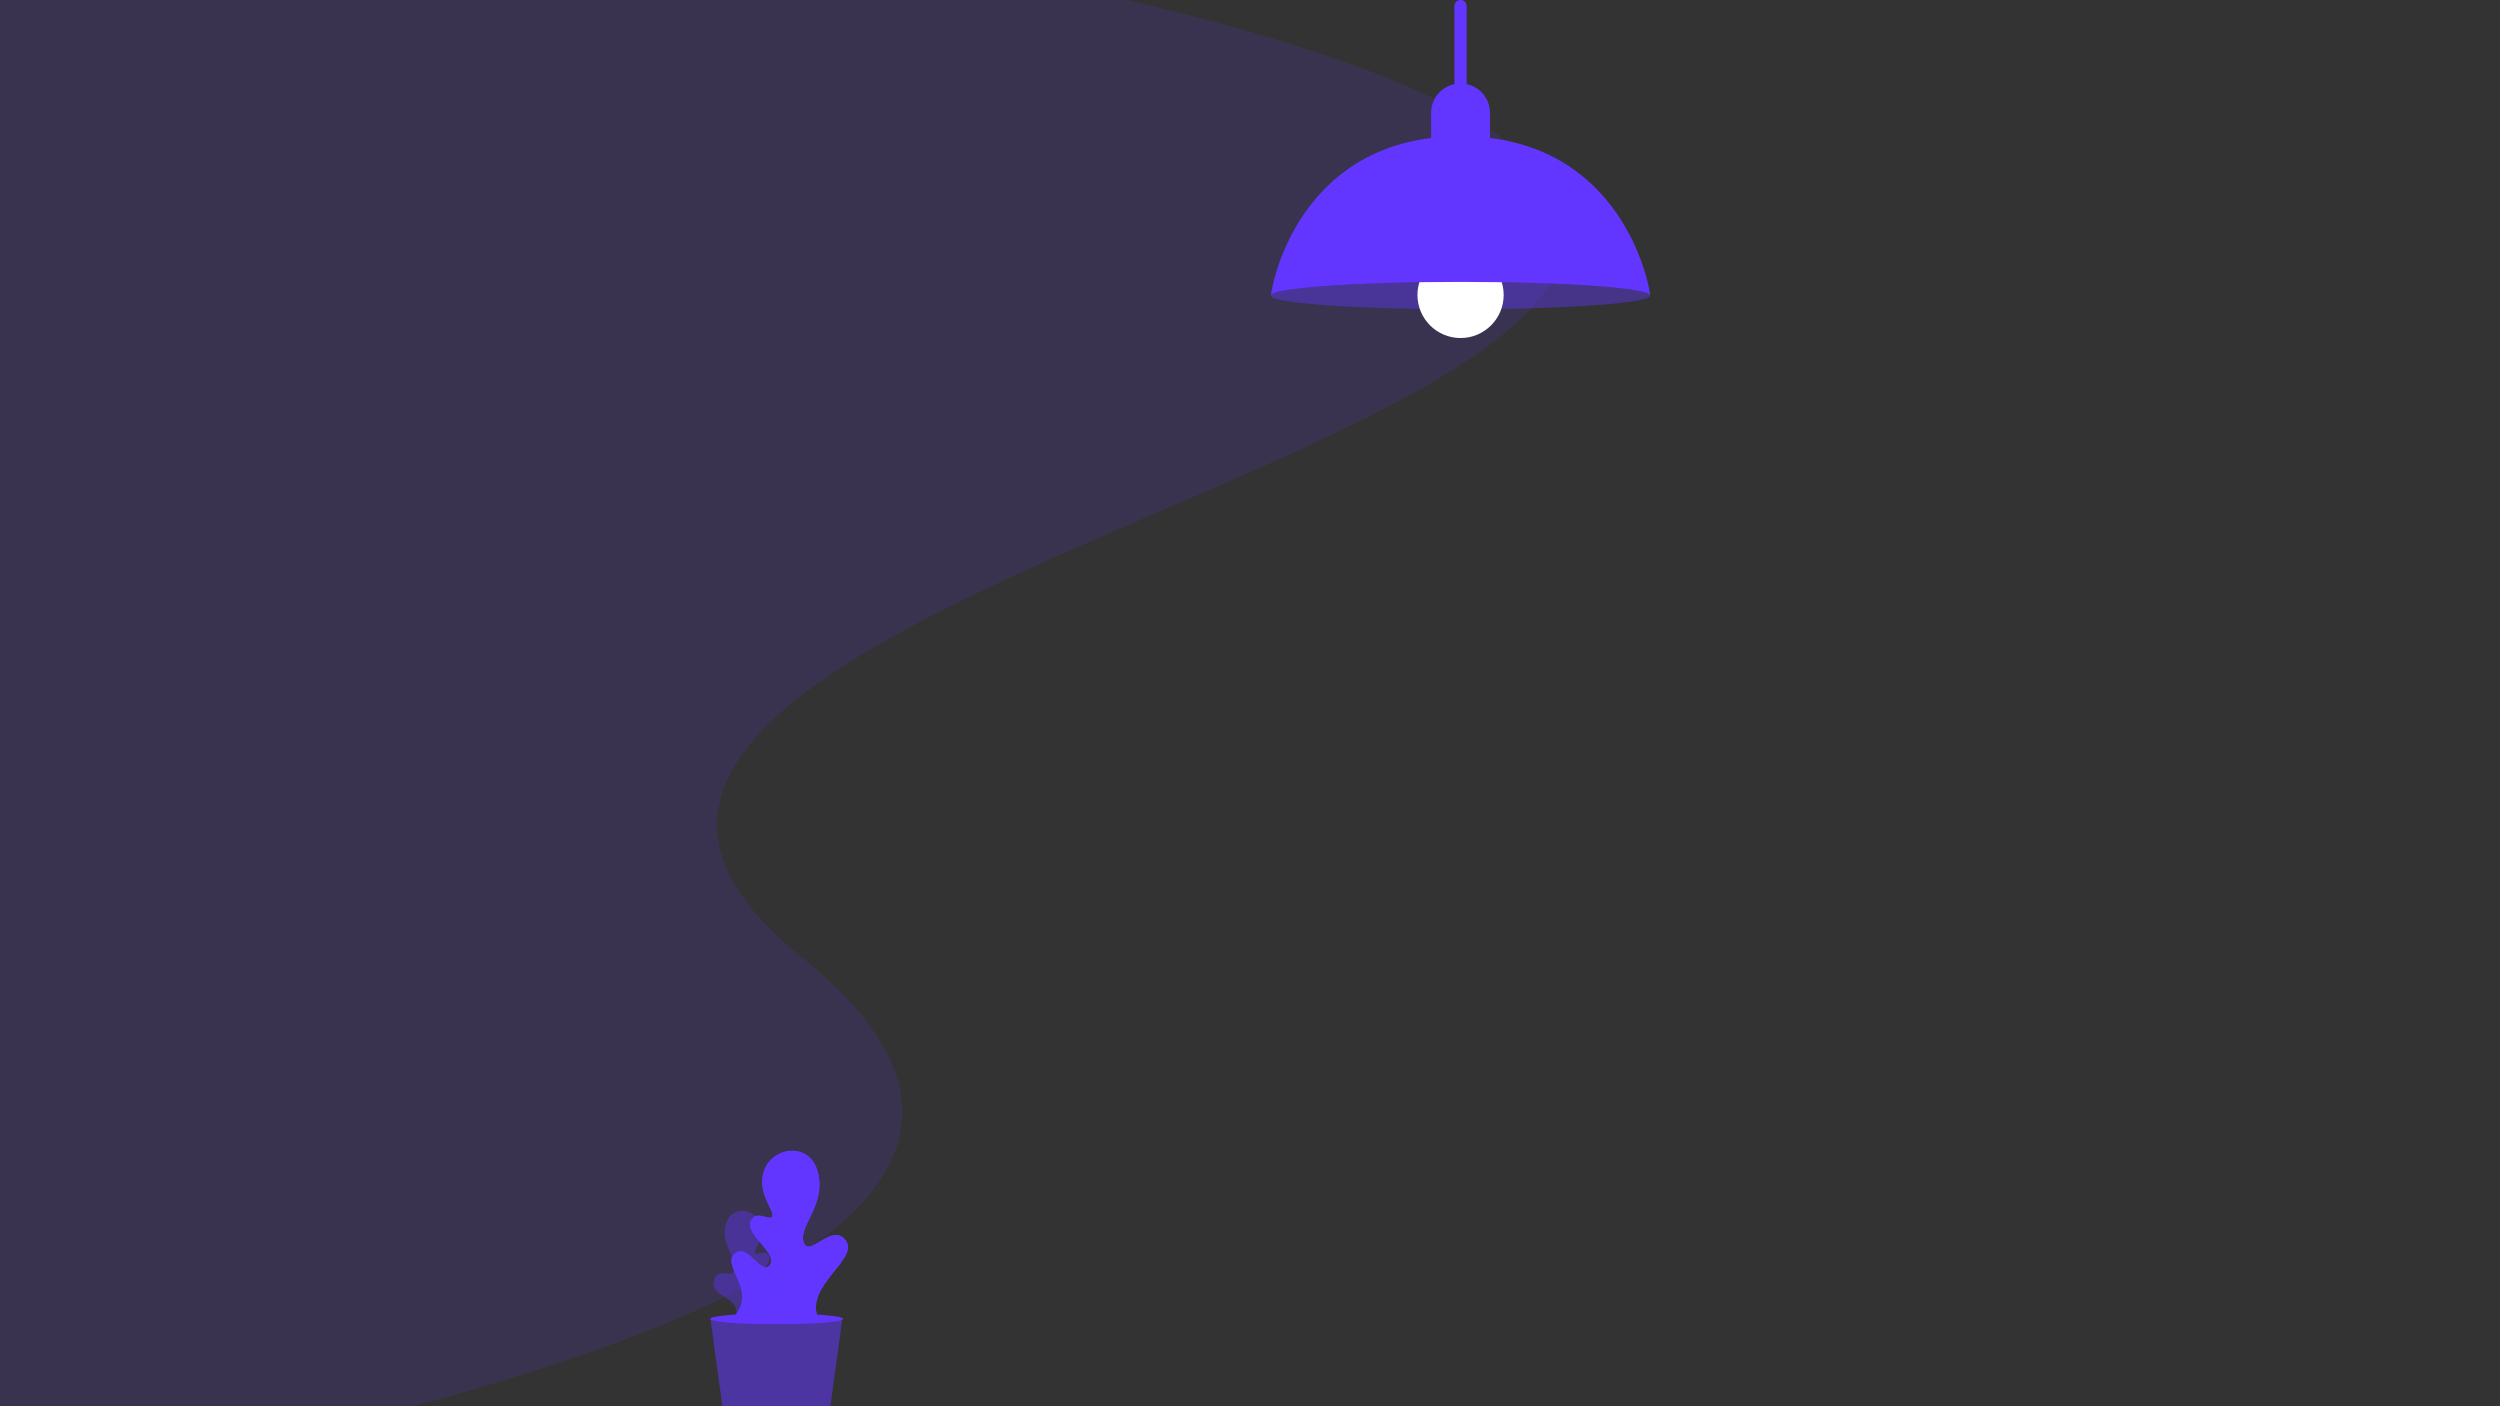 <?xml version="1.0" encoding="UTF-8"?>
<!DOCTYPE svg PUBLIC "-//W3C//DTD SVG 1.1//EN" "http://www.w3.org/Graphics/SVG/1.1/DTD/svg11.dtd">
<!-- Creator: CorelDRAW 2018 (64-Bit) -->
<svg xmlns="http://www.w3.org/2000/svg" xml:space="preserve" width="16mm" height="9mm" version="1.1" style="shape-rendering:geometricPrecision; text-rendering:geometricPrecision; image-rendering:optimizeQuality; fill-rule:evenodd; clip-rule:evenodd"
viewBox="0 0 1600 900"
 xmlns:xlink="http://www.w3.org/1999/xlink">
 <rect x="0" y="0" width="1600" height="900" fill="#333333" stroke="none"/>
 <defs>
  <style type="text/css">
   <![CDATA[
    .fil6 {fill:none}
    .fil1 {fill:#6236FF}
    .fil5 {fill:white}
    .fil3 {fill:#6236FF;fill-opacity:0.137}
    .fil2 {fill:#6236FF;fill-opacity:0.231}
    .fil4 {fill:#6236FF;fill-opacity:0.416}
    .fil0 {fill:#6236FF;fill-opacity:0.537}
   ]]>
  </style>
   <clipPath id="id0">
    <path d="M1600 900l-1600 0 0 -900 1600 0 0 900z"/>
   </clipPath>
 </defs>
 <g id="Слой_x0020_1">
  <g>
  </g>
  <g style="clip-path:url(#id0)">
   <g>
    <g id="_1830884668224">
    </g>
    <path id="Rectangle" class="fil0" d="M454.68 844.07c13.14,2.33 27.21,3.5 42.22,3.5 15.01,0 29.08,-1.17 42.22,-3.5l-7.68 55.97 -69.08 0 -7.68 -55.97z"/>
    <ellipse id="Oval" class="fil1" cx="497.09" cy="844.07" rx="42.41" ry="3.5"/>
    <path id="Rectangle_0" class="fil1" d="M523.74 751.39c-4.4,-20.69 -28.37,-17.93 -34.35,-3.11 -5.99,14.82 6.88,26.82 4.88,30.21 -1.99,3.39 -10.41,-5.01 -13.87,3.39 -3.46,8.4 17.97,20.62 12.3,27.71 -5.67,7.1 -14.03,-14.74 -22.69,-7.03 -8.67,7.7 16.03,24.05 -1.4,41.51 11.79,0 31.2,0 55.13,0 -9.32,-21.12 26.31,-38.02 17.56,-50.1 -8.75,-12.09 -23.14,11.39 -26.88,1.22 -3.74,-10.16 13.72,-23.09 9.32,-43.8z"/>
    <path id="Rectangle_1" class="fil2" d="M464.28 784.55c2.84,-13.3 18.3,-11.52 22.15,-2 3.86,9.52 -4.44,17.22 -3.15,19.4 1.29,2.18 6.71,-3.21 8.94,2.18 2.24,5.39 -11.58,13.24 -7.93,17.8 3.66,4.55 9.05,-9.47 14.63,-4.52 5.59,4.94 -10.33,15.45 0.9,26.66 -7.6,0 -14.1,0 -29.53,0 6.01,-13.57 -15.61,-13.57 -13.47,-23.95 2.13,-10.38 11.06,-0.91 13.47,-7.44 2.41,-6.53 -8.84,-14.84 -6.01,-28.13z"/>
    <path id="Rectangle_2" class="fil1" d="M523.74 751.39c-4.4,-20.69 -28.37,-17.93 -34.35,-3.11 -5.99,14.82 6.88,26.82 4.88,30.21 -1.99,3.39 -10.41,-5.01 -13.87,3.39 -3.46,8.4 17.97,20.62 12.3,27.71 -5.67,7.1 -14.03,-14.74 -22.69,-7.03 -8.67,7.7 16.03,24.05 -1.4,41.51 11.79,0 31.2,0 55.13,0 -9.32,-21.12 26.31,-38.02 17.56,-50.1 -8.75,-12.09 -23.14,11.39 -26.88,1.22 -3.74,-10.16 13.72,-23.09 9.32,-43.8z"/>
    <path id="Rectangle_3" class="fil2" d="M464.28 784.55c2.84,-13.3 18.3,-11.52 22.15,-2 3.86,9.52 -4.44,17.22 -3.15,19.4 1.29,2.18 6.71,-3.21 8.94,2.18 2.24,5.39 -11.58,13.24 -7.93,17.8 3.66,4.55 9.05,-9.47 14.63,-4.52 5.59,4.94 -10.33,15.45 0.9,26.66 -7.6,0 -14.1,0 -29.53,0 6.01,-13.57 -15.61,-13.57 -13.47,-23.95 2.13,-10.38 11.06,-0.91 13.47,-7.44 2.41,-6.53 -8.84,-14.84 -6.01,-28.13z"/>
    <path class="fil3" d="M512.96 612.49c-257.5,-206.59 489.44,-304.66 489.44,-462.93 0,-105.51 -334.14,-189.48 -1002.42,-251.9l0 1059.55c513.65,-92.08 684.64,-206.99 512.98,-344.72l0 0z"/>
    <path id="Oval_6" class="fil4" d="M1056.09 189.18c0,-4.84 -54.32,-8.76 -121.33,-8.76 -67.01,0 -121.33,3.92 -121.33,8.76 0,4.84 54.32,8.76 121.33,8.76 67.01,0 121.33,-3.92 121.33,-8.76z"/>
    <circle id="Oval_7" class="fil5" cx="934.76" cy="188.75" r="27.59"/>
    <path id="Combined-Shape" class="fil1" d="M1056.09 189.18c0,-4.84 -54.32,-8.76 -121.33,-8.76 -67.01,0 -121.33,3.92 -121.33,8.76 0,-4.53 14.92,-90.03 102.49,-100.87l0 -16.07c0,-9.05 6.39,-16.61 14.9,-18.43l0 -49.9c0,-2.18 1.76,-3.95 3.94,-3.95 2.18,0 3.94,1.77 3.94,3.95l0 49.9c8.51,1.82 14.89,9.38 14.89,18.43l0 16.07c87.58,10.84 102.5,96.34 102.5,100.87z"/>
   </g>
  </g>
  <polygon class="fil6" points="1600,900 -0,900 -0,0 1600,0 "/>
 </g>
</svg>

